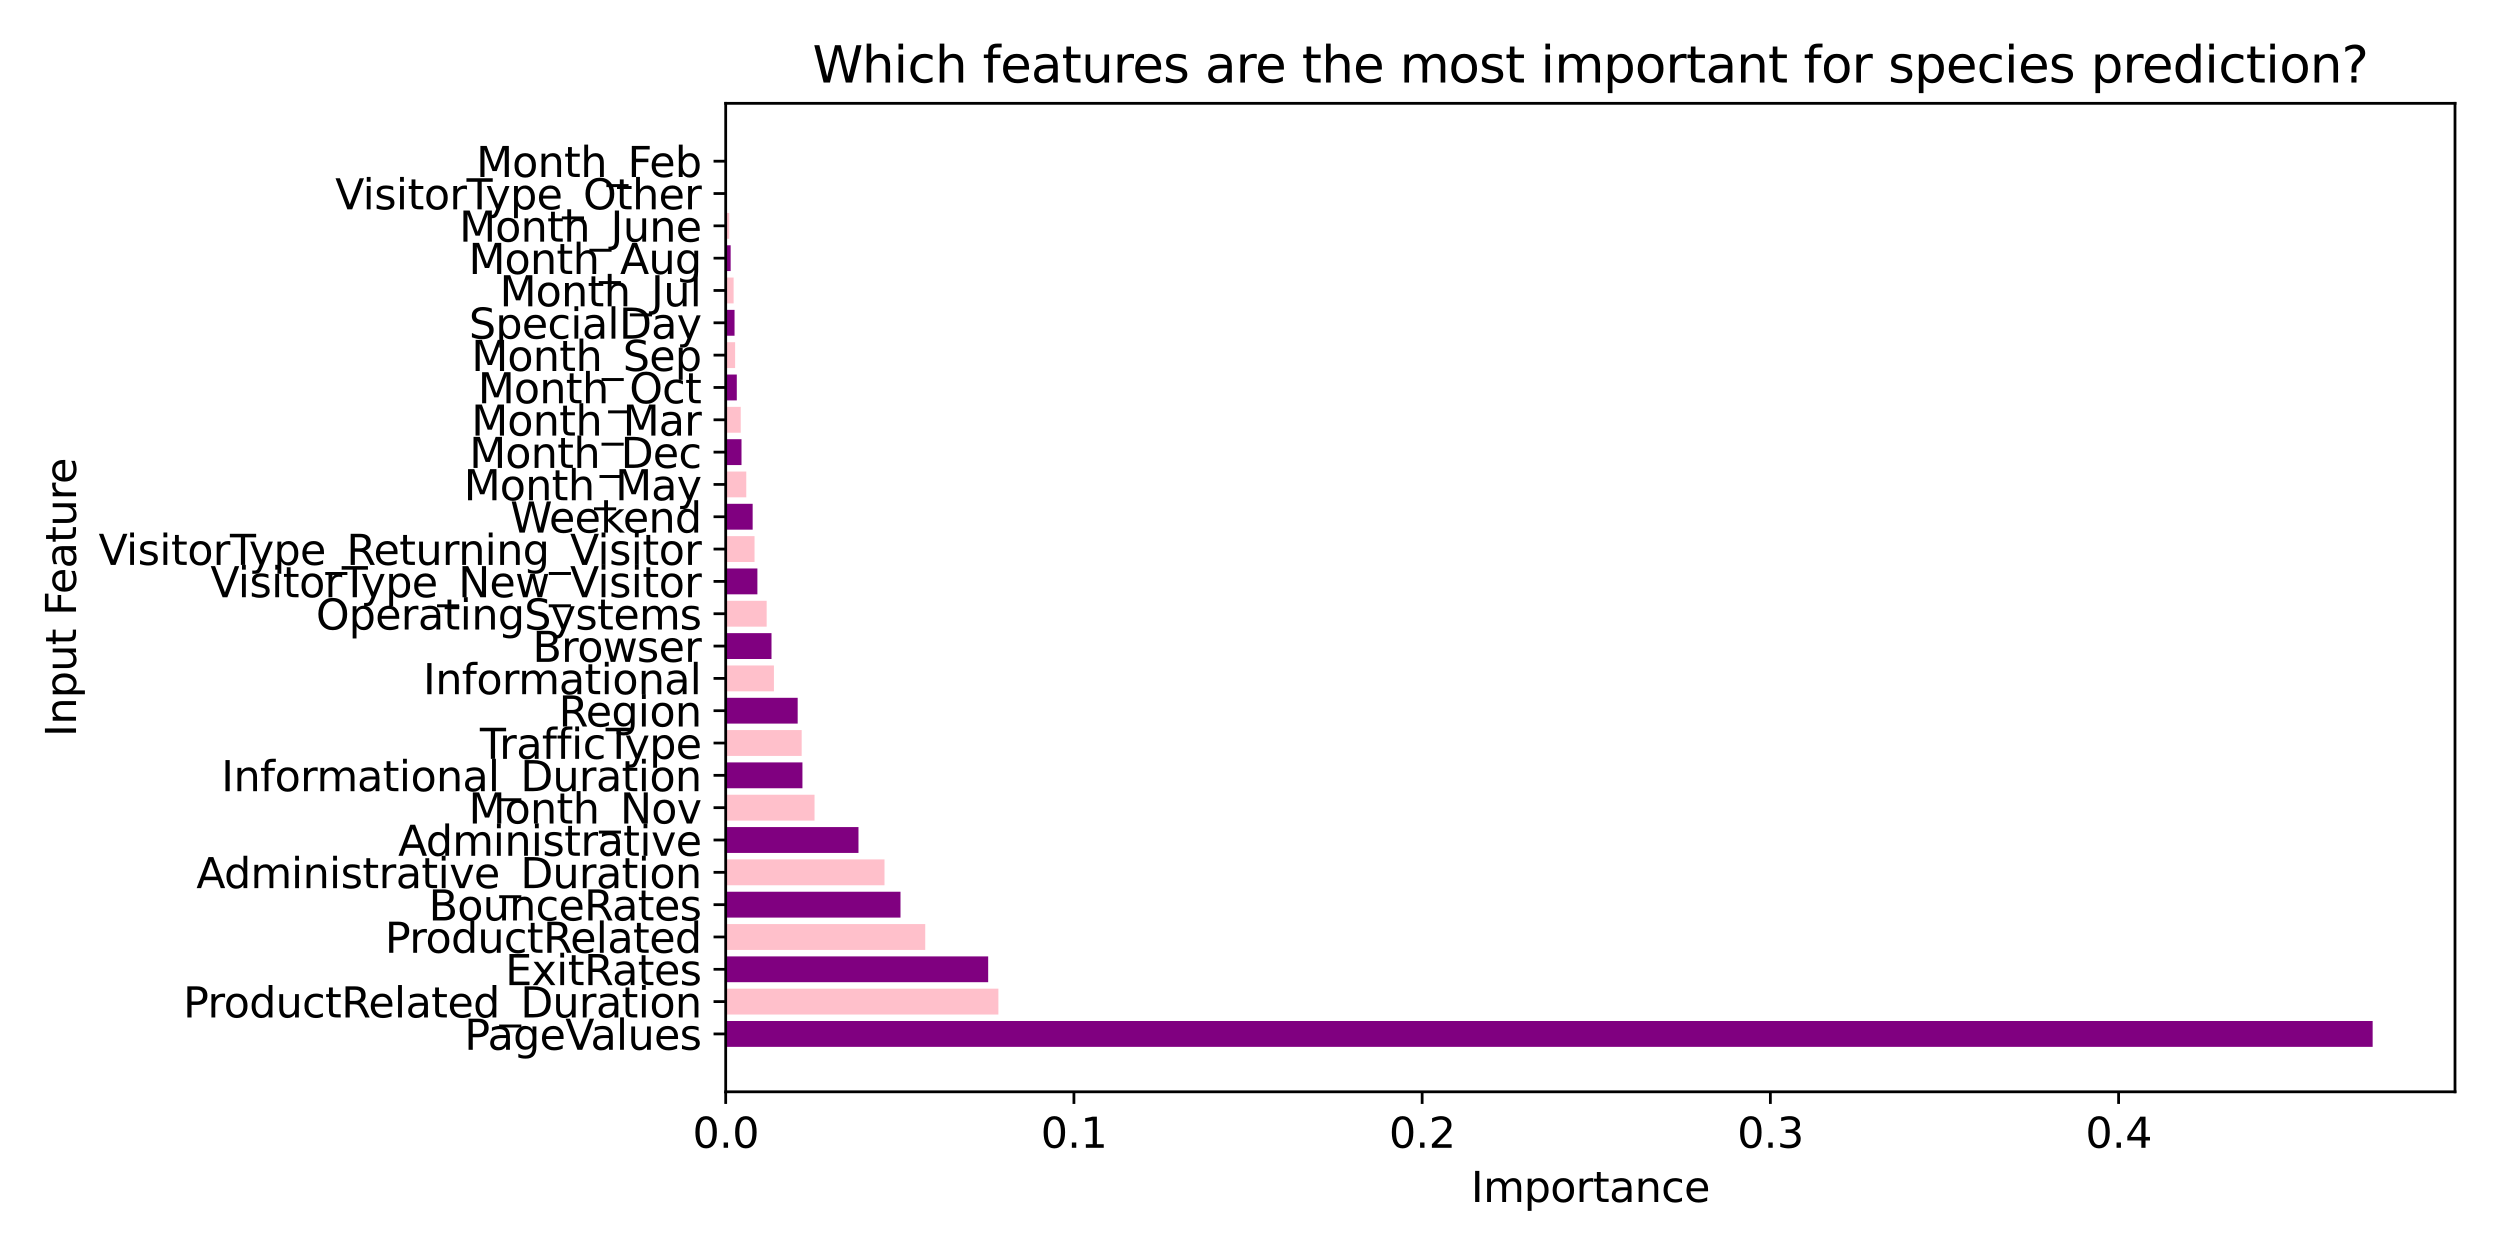 <?xml version="1.0" encoding="utf-8" standalone="no"?>
<!DOCTYPE svg PUBLIC "-//W3C//DTD SVG 1.1//EN"
  "http://www.w3.org/Graphics/SVG/1.1/DTD/svg11.dtd">
<svg xmlns:xlink="http://www.w3.org/1999/xlink" width="720pt" height="360pt" viewBox="0 0 720 360" xmlns="http://www.w3.org/2000/svg" version="1.1">
 <defs>
  <style type="text/css">*{stroke-linejoin: round; stroke-linecap: butt}</style>
 </defs>
 <g id="figure_1">
  <g id="patch_1">
   <path d="M 0 360 
L 720 360 
L 720 0 
L 0 0 
z
" style="fill: #ffffff"/>
  </g>
  <g id="axes_1">
   <g id="patch_2">
    <path d="M 209 314.44 
L 707.04 314.44 
L 707.04 29.76 
L 209 29.76 
z
" style="fill: #ffffff"/>
   </g>
   <g id="patch_3">
    <path d="M 209 301.5 
L 683.324 301.5 
L 683.324 294.053 
L 209 294.053 
z
" clip-path="url(#p91b249ef0f)" style="fill: #800080"/>
   </g>
   <g id="patch_4">
    <path d="M 209 292.191 
L 287.537 292.191 
L 287.537 284.743 
L 209 284.743 
z
" clip-path="url(#p91b249ef0f)" style="fill: #ffc0cb"/>
   </g>
   <g id="patch_5">
    <path d="M 209 282.881 
L 284.595 282.881 
L 284.595 275.434 
L 209 275.434 
z
" clip-path="url(#p91b249ef0f)" style="fill: #800080"/>
   </g>
   <g id="patch_6">
    <path d="M 209 273.572 
L 266.469 273.572 
L 266.469 266.124 
L 209 266.124 
z
" clip-path="url(#p91b249ef0f)" style="fill: #ffc0cb"/>
   </g>
   <g id="patch_7">
    <path d="M 209 264.263 
L 259.342 264.263 
L 259.342 256.815 
L 209 256.815 
z
" clip-path="url(#p91b249ef0f)" style="fill: #800080"/>
   </g>
   <g id="patch_8">
    <path d="M 209 254.953 
L 254.736 254.953 
L 254.736 247.506 
L 209 247.506 
z
" clip-path="url(#p91b249ef0f)" style="fill: #ffc0cb"/>
   </g>
   <g id="patch_9">
    <path d="M 209 245.644 
L 247.242 245.644 
L 247.242 238.196 
L 209 238.196 
z
" clip-path="url(#p91b249ef0f)" style="fill: #800080"/>
   </g>
   <g id="patch_10">
    <path d="M 209 236.335 
L 234.586 236.335 
L 234.586 228.887 
L 209 228.887 
z
" clip-path="url(#p91b249ef0f)" style="fill: #ffc0cb"/>
   </g>
   <g id="patch_11">
    <path d="M 209 227.025 
L 231.102 227.025 
L 231.102 219.578 
L 209 219.578 
z
" clip-path="url(#p91b249ef0f)" style="fill: #800080"/>
   </g>
   <g id="patch_12">
    <path d="M 209 217.716 
L 230.885 217.716 
L 230.885 210.268 
L 209 210.268 
z
" clip-path="url(#p91b249ef0f)" style="fill: #ffc0cb"/>
   </g>
   <g id="patch_13">
    <path d="M 209 208.406 
L 229.731 208.406 
L 229.731 200.959 
L 209 200.959 
z
" clip-path="url(#p91b249ef0f)" style="fill: #800080"/>
   </g>
   <g id="patch_14">
    <path d="M 209 199.097 
L 222.893 199.097 
L 222.893 191.65 
L 209 191.65 
z
" clip-path="url(#p91b249ef0f)" style="fill: #ffc0cb"/>
   </g>
   <g id="patch_15">
    <path d="M 209 189.788 
L 222.193 189.788 
L 222.193 182.34 
L 209 182.34 
z
" clip-path="url(#p91b249ef0f)" style="fill: #800080"/>
   </g>
   <g id="patch_16">
    <path d="M 209 180.478 
L 220.803 180.478 
L 220.803 173.031 
L 209 173.031 
z
" clip-path="url(#p91b249ef0f)" style="fill: #ffc0cb"/>
   </g>
   <g id="patch_17">
    <path d="M 209 171.169 
L 218.128 171.169 
L 218.128 163.722 
L 209 163.722 
z
" clip-path="url(#p91b249ef0f)" style="fill: #800080"/>
   </g>
   <g id="patch_18">
    <path d="M 209 161.86 
L 217.307 161.86 
L 217.307 154.412 
L 209 154.412 
z
" clip-path="url(#p91b249ef0f)" style="fill: #ffc0cb"/>
   </g>
   <g id="patch_19">
    <path d="M 209 152.55 
L 216.764 152.55 
L 216.764 145.103 
L 209 145.103 
z
" clip-path="url(#p91b249ef0f)" style="fill: #800080"/>
   </g>
   <g id="patch_20">
    <path d="M 209 143.241 
L 214.925 143.241 
L 214.925 135.794 
L 209 135.794 
z
" clip-path="url(#p91b249ef0f)" style="fill: #ffc0cb"/>
   </g>
   <g id="patch_21">
    <path d="M 209 133.932 
L 213.553 133.932 
L 213.553 126.484 
L 209 126.484 
z
" clip-path="url(#p91b249ef0f)" style="fill: #800080"/>
   </g>
   <g id="patch_22">
    <path d="M 209 124.622 
L 213.332 124.622 
L 213.332 117.175 
L 209 117.175 
z
" clip-path="url(#p91b249ef0f)" style="fill: #ffc0cb"/>
   </g>
   <g id="patch_23">
    <path d="M 209 115.313 
L 212.197 115.313 
L 212.197 107.865 
L 209 107.865 
z
" clip-path="url(#p91b249ef0f)" style="fill: #800080"/>
   </g>
   <g id="patch_24">
    <path d="M 209 106.004 
L 211.713 106.004 
L 211.713 98.556 
L 209 98.556 
z
" clip-path="url(#p91b249ef0f)" style="fill: #ffc0cb"/>
   </g>
   <g id="patch_25">
    <path d="M 209 96.694 
L 211.548 96.694 
L 211.548 89.247 
L 209 89.247 
z
" clip-path="url(#p91b249ef0f)" style="fill: #800080"/>
   </g>
   <g id="patch_26">
    <path d="M 209 87.385 
L 211.281 87.385 
L 211.281 79.937 
L 209 79.937 
z
" clip-path="url(#p91b249ef0f)" style="fill: #ffc0cb"/>
   </g>
   <g id="patch_27">
    <path d="M 209 78.076 
L 210.427 78.076 
L 210.427 70.628 
L 209 70.628 
z
" clip-path="url(#p91b249ef0f)" style="fill: #800080"/>
   </g>
   <g id="patch_28">
    <path d="M 209 68.766 
L 210.021 68.766 
L 210.021 61.319 
L 209 61.319 
z
" clip-path="url(#p91b249ef0f)" style="fill: #ffc0cb"/>
   </g>
   <g id="patch_29">
    <path d="M 209 59.457 
L 209.196 59.457 
L 209.196 52.009 
L 209 52.009 
z
" clip-path="url(#p91b249ef0f)" style="fill: #800080"/>
   </g>
   <g id="patch_30">
    <path d="M 209 50.147 
L 209.061 50.147 
L 209.061 42.7 
L 209 42.7 
z
" clip-path="url(#p91b249ef0f)" style="fill: #ffc0cb"/>
   </g>
   <g id="matplotlib.axis_1">
    <g id="xtick_1">
     <g id="line2d_1">
      <defs>
       <path id="md88617bdec" d="M 0 0 
L 0 3.5 
" style="stroke: #000000; stroke-width: 0.8"/>
      </defs>
      <g>
       <use xlink:href="#md88617bdec" x="209" y="314.44" style="stroke: #000000; stroke-width: 0.8"/>
      </g>
     </g>
     <g id="text_1">
      <!-- 0.0 -->
      <g transform="translate(199.458 330.558) scale(0.12 -0.12)">
       <defs>
        <path id="DejaVuSans-30" d="M 2034 4250 
Q 1547 4250 1301 3770 
Q 1056 3291 1056 2328 
Q 1056 1369 1301 889 
Q 1547 409 2034 409 
Q 2525 409 2770 889 
Q 3016 1369 3016 2328 
Q 3016 3291 2770 3770 
Q 2525 4250 2034 4250 
z
M 2034 4750 
Q 2819 4750 3233 4129 
Q 3647 3509 3647 2328 
Q 3647 1150 3233 529 
Q 2819 -91 2034 -91 
Q 1250 -91 836 529 
Q 422 1150 422 2328 
Q 422 3509 836 4129 
Q 1250 4750 2034 4750 
z
" transform="scale(0.016)"/>
        <path id="DejaVuSans-2e" d="M 684 794 
L 1344 794 
L 1344 0 
L 684 0 
L 684 794 
z
" transform="scale(0.016)"/>
       </defs>
       <use xlink:href="#DejaVuSans-30"/>
       <use xlink:href="#DejaVuSans-2e" x="63.623"/>
       <use xlink:href="#DejaVuSans-30" x="95.41"/>
      </g>
     </g>
    </g>
    <g id="xtick_2">
     <g id="line2d_2">
      <g>
       <use xlink:href="#md88617bdec" x="309.289" y="314.44" style="stroke: #000000; stroke-width: 0.8"/>
      </g>
     </g>
     <g id="text_2">
      <!-- 0.1 -->
      <g transform="translate(299.747 330.558) scale(0.12 -0.12)">
       <defs>
        <path id="DejaVuSans-31" d="M 794 531 
L 1825 531 
L 1825 4091 
L 703 3866 
L 703 4441 
L 1819 4666 
L 2450 4666 
L 2450 531 
L 3481 531 
L 3481 0 
L 794 0 
L 794 531 
z
" transform="scale(0.016)"/>
       </defs>
       <use xlink:href="#DejaVuSans-30"/>
       <use xlink:href="#DejaVuSans-2e" x="63.623"/>
       <use xlink:href="#DejaVuSans-31" x="95.41"/>
      </g>
     </g>
    </g>
    <g id="xtick_3">
     <g id="line2d_3">
      <g>
       <use xlink:href="#md88617bdec" x="409.578" y="314.44" style="stroke: #000000; stroke-width: 0.8"/>
      </g>
     </g>
     <g id="text_3">
      <!-- 0.2 -->
      <g transform="translate(400.036 330.558) scale(0.12 -0.12)">
       <defs>
        <path id="DejaVuSans-32" d="M 1228 531 
L 3431 531 
L 3431 0 
L 469 0 
L 469 531 
Q 828 903 1448 1529 
Q 2069 2156 2228 2338 
Q 2531 2678 2651 2914 
Q 2772 3150 2772 3378 
Q 2772 3750 2511 3984 
Q 2250 4219 1831 4219 
Q 1534 4219 1204 4116 
Q 875 4013 500 3803 
L 500 4441 
Q 881 4594 1212 4672 
Q 1544 4750 1819 4750 
Q 2544 4750 2975 4387 
Q 3406 4025 3406 3419 
Q 3406 3131 3298 2873 
Q 3191 2616 2906 2266 
Q 2828 2175 2409 1742 
Q 1991 1309 1228 531 
z
" transform="scale(0.016)"/>
       </defs>
       <use xlink:href="#DejaVuSans-30"/>
       <use xlink:href="#DejaVuSans-2e" x="63.623"/>
       <use xlink:href="#DejaVuSans-32" x="95.41"/>
      </g>
     </g>
    </g>
    <g id="xtick_4">
     <g id="line2d_4">
      <g>
       <use xlink:href="#md88617bdec" x="509.867" y="314.44" style="stroke: #000000; stroke-width: 0.8"/>
      </g>
     </g>
     <g id="text_4">
      <!-- 0.3 -->
      <g transform="translate(500.326 330.558) scale(0.12 -0.12)">
       <defs>
        <path id="DejaVuSans-33" d="M 2597 2516 
Q 3050 2419 3304 2112 
Q 3559 1806 3559 1356 
Q 3559 666 3084 287 
Q 2609 -91 1734 -91 
Q 1441 -91 1130 -33 
Q 819 25 488 141 
L 488 750 
Q 750 597 1062 519 
Q 1375 441 1716 441 
Q 2309 441 2620 675 
Q 2931 909 2931 1356 
Q 2931 1769 2642 2001 
Q 2353 2234 1838 2234 
L 1294 2234 
L 1294 2753 
L 1863 2753 
Q 2328 2753 2575 2939 
Q 2822 3125 2822 3475 
Q 2822 3834 2567 4026 
Q 2313 4219 1838 4219 
Q 1578 4219 1281 4162 
Q 984 4106 628 3988 
L 628 4550 
Q 988 4650 1302 4700 
Q 1616 4750 1894 4750 
Q 2613 4750 3031 4423 
Q 3450 4097 3450 3541 
Q 3450 3153 3228 2886 
Q 3006 2619 2597 2516 
z
" transform="scale(0.016)"/>
       </defs>
       <use xlink:href="#DejaVuSans-30"/>
       <use xlink:href="#DejaVuSans-2e" x="63.623"/>
       <use xlink:href="#DejaVuSans-33" x="95.41"/>
      </g>
     </g>
    </g>
    <g id="xtick_5">
     <g id="line2d_5">
      <g>
       <use xlink:href="#md88617bdec" x="610.157" y="314.44" style="stroke: #000000; stroke-width: 0.8"/>
      </g>
     </g>
     <g id="text_5">
      <!-- 0.4 -->
      <g transform="translate(600.615 330.558) scale(0.12 -0.12)">
       <defs>
        <path id="DejaVuSans-34" d="M 2419 4116 
L 825 1625 
L 2419 1625 
L 2419 4116 
z
M 2253 4666 
L 3047 4666 
L 3047 1625 
L 3713 1625 
L 3713 1100 
L 3047 1100 
L 3047 0 
L 2419 0 
L 2419 1100 
L 313 1100 
L 313 1709 
L 2253 4666 
z
" transform="scale(0.016)"/>
       </defs>
       <use xlink:href="#DejaVuSans-30"/>
       <use xlink:href="#DejaVuSans-2e" x="63.623"/>
       <use xlink:href="#DejaVuSans-34" x="95.41"/>
      </g>
     </g>
    </g>
    <g id="text_6">
     <!-- Importance -->
     <g transform="translate(423.636 346.172) scale(0.12 -0.12)">
      <defs>
       <path id="DejaVuSans-49" d="M 628 4666 
L 1259 4666 
L 1259 0 
L 628 0 
L 628 4666 
z
" transform="scale(0.016)"/>
       <path id="DejaVuSans-6d" d="M 3328 2828 
Q 3544 3216 3844 3400 
Q 4144 3584 4550 3584 
Q 5097 3584 5394 3201 
Q 5691 2819 5691 2113 
L 5691 0 
L 5113 0 
L 5113 2094 
Q 5113 2597 4934 2840 
Q 4756 3084 4391 3084 
Q 3944 3084 3684 2787 
Q 3425 2491 3425 1978 
L 3425 0 
L 2847 0 
L 2847 2094 
Q 2847 2600 2669 2842 
Q 2491 3084 2119 3084 
Q 1678 3084 1418 2786 
Q 1159 2488 1159 1978 
L 1159 0 
L 581 0 
L 581 3500 
L 1159 3500 
L 1159 2956 
Q 1356 3278 1631 3431 
Q 1906 3584 2284 3584 
Q 2666 3584 2933 3390 
Q 3200 3197 3328 2828 
z
" transform="scale(0.016)"/>
       <path id="DejaVuSans-70" d="M 1159 525 
L 1159 -1331 
L 581 -1331 
L 581 3500 
L 1159 3500 
L 1159 2969 
Q 1341 3281 1617 3432 
Q 1894 3584 2278 3584 
Q 2916 3584 3314 3078 
Q 3713 2572 3713 1747 
Q 3713 922 3314 415 
Q 2916 -91 2278 -91 
Q 1894 -91 1617 61 
Q 1341 213 1159 525 
z
M 3116 1747 
Q 3116 2381 2855 2742 
Q 2594 3103 2138 3103 
Q 1681 3103 1420 2742 
Q 1159 2381 1159 1747 
Q 1159 1113 1420 752 
Q 1681 391 2138 391 
Q 2594 391 2855 752 
Q 3116 1113 3116 1747 
z
" transform="scale(0.016)"/>
       <path id="DejaVuSans-6f" d="M 1959 3097 
Q 1497 3097 1228 2736 
Q 959 2375 959 1747 
Q 959 1119 1226 758 
Q 1494 397 1959 397 
Q 2419 397 2687 759 
Q 2956 1122 2956 1747 
Q 2956 2369 2687 2733 
Q 2419 3097 1959 3097 
z
M 1959 3584 
Q 2709 3584 3137 3096 
Q 3566 2609 3566 1747 
Q 3566 888 3137 398 
Q 2709 -91 1959 -91 
Q 1206 -91 779 398 
Q 353 888 353 1747 
Q 353 2609 779 3096 
Q 1206 3584 1959 3584 
z
" transform="scale(0.016)"/>
       <path id="DejaVuSans-72" d="M 2631 2963 
Q 2534 3019 2420 3045 
Q 2306 3072 2169 3072 
Q 1681 3072 1420 2755 
Q 1159 2438 1159 1844 
L 1159 0 
L 581 0 
L 581 3500 
L 1159 3500 
L 1159 2956 
Q 1341 3275 1631 3429 
Q 1922 3584 2338 3584 
Q 2397 3584 2469 3576 
Q 2541 3569 2628 3553 
L 2631 2963 
z
" transform="scale(0.016)"/>
       <path id="DejaVuSans-74" d="M 1172 4494 
L 1172 3500 
L 2356 3500 
L 2356 3053 
L 1172 3053 
L 1172 1153 
Q 1172 725 1289 603 
Q 1406 481 1766 481 
L 2356 481 
L 2356 0 
L 1766 0 
Q 1100 0 847 248 
Q 594 497 594 1153 
L 594 3053 
L 172 3053 
L 172 3500 
L 594 3500 
L 594 4494 
L 1172 4494 
z
" transform="scale(0.016)"/>
       <path id="DejaVuSans-61" d="M 2194 1759 
Q 1497 1759 1228 1600 
Q 959 1441 959 1056 
Q 959 750 1161 570 
Q 1363 391 1709 391 
Q 2188 391 2477 730 
Q 2766 1069 2766 1631 
L 2766 1759 
L 2194 1759 
z
M 3341 1997 
L 3341 0 
L 2766 0 
L 2766 531 
Q 2569 213 2275 61 
Q 1981 -91 1556 -91 
Q 1019 -91 701 211 
Q 384 513 384 1019 
Q 384 1609 779 1909 
Q 1175 2209 1959 2209 
L 2766 2209 
L 2766 2266 
Q 2766 2663 2505 2880 
Q 2244 3097 1772 3097 
Q 1472 3097 1187 3025 
Q 903 2953 641 2809 
L 641 3341 
Q 956 3463 1253 3523 
Q 1550 3584 1831 3584 
Q 2591 3584 2966 3190 
Q 3341 2797 3341 1997 
z
" transform="scale(0.016)"/>
       <path id="DejaVuSans-6e" d="M 3513 2113 
L 3513 0 
L 2938 0 
L 2938 2094 
Q 2938 2591 2744 2837 
Q 2550 3084 2163 3084 
Q 1697 3084 1428 2787 
Q 1159 2491 1159 1978 
L 1159 0 
L 581 0 
L 581 3500 
L 1159 3500 
L 1159 2956 
Q 1366 3272 1645 3428 
Q 1925 3584 2291 3584 
Q 2894 3584 3203 3211 
Q 3513 2838 3513 2113 
z
" transform="scale(0.016)"/>
       <path id="DejaVuSans-63" d="M 3122 3366 
L 3122 2828 
Q 2878 2963 2633 3030 
Q 2388 3097 2138 3097 
Q 1578 3097 1268 2742 
Q 959 2388 959 1747 
Q 959 1106 1268 751 
Q 1578 397 2138 397 
Q 2388 397 2633 464 
Q 2878 531 3122 666 
L 3122 134 
Q 2881 22 2623 -34 
Q 2366 -91 2075 -91 
Q 1284 -91 818 406 
Q 353 903 353 1747 
Q 353 2603 823 3093 
Q 1294 3584 2113 3584 
Q 2378 3584 2631 3529 
Q 2884 3475 3122 3366 
z
" transform="scale(0.016)"/>
       <path id="DejaVuSans-65" d="M 3597 1894 
L 3597 1613 
L 953 1613 
Q 991 1019 1311 708 
Q 1631 397 2203 397 
Q 2534 397 2845 478 
Q 3156 559 3463 722 
L 3463 178 
Q 3153 47 2828 -22 
Q 2503 -91 2169 -91 
Q 1331 -91 842 396 
Q 353 884 353 1716 
Q 353 2575 817 3079 
Q 1281 3584 2069 3584 
Q 2775 3584 3186 3129 
Q 3597 2675 3597 1894 
z
M 3022 2063 
Q 3016 2534 2758 2815 
Q 2500 3097 2075 3097 
Q 1594 3097 1305 2825 
Q 1016 2553 972 2059 
L 3022 2063 
z
" transform="scale(0.016)"/>
      </defs>
      <use xlink:href="#DejaVuSans-49"/>
      <use xlink:href="#DejaVuSans-6d" x="29.492"/>
      <use xlink:href="#DejaVuSans-70" x="126.904"/>
      <use xlink:href="#DejaVuSans-6f" x="190.381"/>
      <use xlink:href="#DejaVuSans-72" x="251.562"/>
      <use xlink:href="#DejaVuSans-74" x="292.676"/>
      <use xlink:href="#DejaVuSans-61" x="331.885"/>
      <use xlink:href="#DejaVuSans-6e" x="393.164"/>
      <use xlink:href="#DejaVuSans-63" x="456.543"/>
      <use xlink:href="#DejaVuSans-65" x="511.523"/>
     </g>
    </g>
   </g>
   <g id="matplotlib.axis_2">
    <g id="ytick_1">
     <g id="line2d_6">
      <defs>
       <path id="mf709dcc044" d="M 0 0 
L -3.5 0 
" style="stroke: #000000; stroke-width: 0.8"/>
      </defs>
      <g>
       <use xlink:href="#mf709dcc044" x="209" y="297.776" style="stroke: #000000; stroke-width: 0.8"/>
      </g>
     </g>
     <g id="text_7">
      <!-- PageValues -->
      <g transform="translate(133.743 302.335) scale(0.12 -0.12)">
       <defs>
        <path id="DejaVuSans-50" d="M 1259 4147 
L 1259 2394 
L 2053 2394 
Q 2494 2394 2734 2622 
Q 2975 2850 2975 3272 
Q 2975 3691 2734 3919 
Q 2494 4147 2053 4147 
L 1259 4147 
z
M 628 4666 
L 2053 4666 
Q 2838 4666 3239 4311 
Q 3641 3956 3641 3272 
Q 3641 2581 3239 2228 
Q 2838 1875 2053 1875 
L 1259 1875 
L 1259 0 
L 628 0 
L 628 4666 
z
" transform="scale(0.016)"/>
        <path id="DejaVuSans-67" d="M 2906 1791 
Q 2906 2416 2648 2759 
Q 2391 3103 1925 3103 
Q 1463 3103 1205 2759 
Q 947 2416 947 1791 
Q 947 1169 1205 825 
Q 1463 481 1925 481 
Q 2391 481 2648 825 
Q 2906 1169 2906 1791 
z
M 3481 434 
Q 3481 -459 3084 -895 
Q 2688 -1331 1869 -1331 
Q 1566 -1331 1297 -1286 
Q 1028 -1241 775 -1147 
L 775 -588 
Q 1028 -725 1275 -790 
Q 1522 -856 1778 -856 
Q 2344 -856 2625 -561 
Q 2906 -266 2906 331 
L 2906 616 
Q 2728 306 2450 153 
Q 2172 0 1784 0 
Q 1141 0 747 490 
Q 353 981 353 1791 
Q 353 2603 747 3093 
Q 1141 3584 1784 3584 
Q 2172 3584 2450 3431 
Q 2728 3278 2906 2969 
L 2906 3500 
L 3481 3500 
L 3481 434 
z
" transform="scale(0.016)"/>
        <path id="DejaVuSans-56" d="M 1831 0 
L 50 4666 
L 709 4666 
L 2188 738 
L 3669 4666 
L 4325 4666 
L 2547 0 
L 1831 0 
z
" transform="scale(0.016)"/>
        <path id="DejaVuSans-6c" d="M 603 4863 
L 1178 4863 
L 1178 0 
L 603 0 
L 603 4863 
z
" transform="scale(0.016)"/>
        <path id="DejaVuSans-75" d="M 544 1381 
L 544 3500 
L 1119 3500 
L 1119 1403 
Q 1119 906 1312 657 
Q 1506 409 1894 409 
Q 2359 409 2629 706 
Q 2900 1003 2900 1516 
L 2900 3500 
L 3475 3500 
L 3475 0 
L 2900 0 
L 2900 538 
Q 2691 219 2414 64 
Q 2138 -91 1772 -91 
Q 1169 -91 856 284 
Q 544 659 544 1381 
z
M 1991 3584 
L 1991 3584 
z
" transform="scale(0.016)"/>
        <path id="DejaVuSans-73" d="M 2834 3397 
L 2834 2853 
Q 2591 2978 2328 3040 
Q 2066 3103 1784 3103 
Q 1356 3103 1142 2972 
Q 928 2841 928 2578 
Q 928 2378 1081 2264 
Q 1234 2150 1697 2047 
L 1894 2003 
Q 2506 1872 2764 1633 
Q 3022 1394 3022 966 
Q 3022 478 2636 193 
Q 2250 -91 1575 -91 
Q 1294 -91 989 -36 
Q 684 19 347 128 
L 347 722 
Q 666 556 975 473 
Q 1284 391 1588 391 
Q 1994 391 2212 530 
Q 2431 669 2431 922 
Q 2431 1156 2273 1281 
Q 2116 1406 1581 1522 
L 1381 1569 
Q 847 1681 609 1914 
Q 372 2147 372 2553 
Q 372 3047 722 3315 
Q 1072 3584 1716 3584 
Q 2034 3584 2315 3537 
Q 2597 3491 2834 3397 
z
" transform="scale(0.016)"/>
       </defs>
       <use xlink:href="#DejaVuSans-50"/>
       <use xlink:href="#DejaVuSans-61" x="55.803"/>
       <use xlink:href="#DejaVuSans-67" x="117.082"/>
       <use xlink:href="#DejaVuSans-65" x="180.559"/>
       <use xlink:href="#DejaVuSans-56" x="242.082"/>
       <use xlink:href="#DejaVuSans-61" x="302.74"/>
       <use xlink:href="#DejaVuSans-6c" x="364.02"/>
       <use xlink:href="#DejaVuSans-75" x="391.803"/>
       <use xlink:href="#DejaVuSans-65" x="455.182"/>
       <use xlink:href="#DejaVuSans-73" x="516.705"/>
      </g>
     </g>
    </g>
    <g id="ytick_2">
     <g id="line2d_7">
      <g>
       <use xlink:href="#mf709dcc044" x="209" y="288.467" style="stroke: #000000; stroke-width: 0.8"/>
      </g>
     </g>
     <g id="text_8">
      <!-- ProductRelated_Duration -->
      <g transform="translate(52.75 293.026) scale(0.12 -0.12)">
       <defs>
        <path id="DejaVuSans-64" d="M 2906 2969 
L 2906 4863 
L 3481 4863 
L 3481 0 
L 2906 0 
L 2906 525 
Q 2725 213 2448 61 
Q 2172 -91 1784 -91 
Q 1150 -91 751 415 
Q 353 922 353 1747 
Q 353 2572 751 3078 
Q 1150 3584 1784 3584 
Q 2172 3584 2448 3432 
Q 2725 3281 2906 2969 
z
M 947 1747 
Q 947 1113 1208 752 
Q 1469 391 1925 391 
Q 2381 391 2643 752 
Q 2906 1113 2906 1747 
Q 2906 2381 2643 2742 
Q 2381 3103 1925 3103 
Q 1469 3103 1208 2742 
Q 947 2381 947 1747 
z
" transform="scale(0.016)"/>
        <path id="DejaVuSans-52" d="M 2841 2188 
Q 3044 2119 3236 1894 
Q 3428 1669 3622 1275 
L 4263 0 
L 3584 0 
L 2988 1197 
Q 2756 1666 2539 1819 
Q 2322 1972 1947 1972 
L 1259 1972 
L 1259 0 
L 628 0 
L 628 4666 
L 2053 4666 
Q 2853 4666 3247 4331 
Q 3641 3997 3641 3322 
Q 3641 2881 3436 2590 
Q 3231 2300 2841 2188 
z
M 1259 4147 
L 1259 2491 
L 2053 2491 
Q 2509 2491 2742 2702 
Q 2975 2913 2975 3322 
Q 2975 3731 2742 3939 
Q 2509 4147 2053 4147 
L 1259 4147 
z
" transform="scale(0.016)"/>
        <path id="DejaVuSans-5f" d="M 3263 -1063 
L 3263 -1509 
L -63 -1509 
L -63 -1063 
L 3263 -1063 
z
" transform="scale(0.016)"/>
        <path id="DejaVuSans-44" d="M 1259 4147 
L 1259 519 
L 2022 519 
Q 2988 519 3436 956 
Q 3884 1394 3884 2338 
Q 3884 3275 3436 3711 
Q 2988 4147 2022 4147 
L 1259 4147 
z
M 628 4666 
L 1925 4666 
Q 3281 4666 3915 4102 
Q 4550 3538 4550 2338 
Q 4550 1131 3912 565 
Q 3275 0 1925 0 
L 628 0 
L 628 4666 
z
" transform="scale(0.016)"/>
        <path id="DejaVuSans-69" d="M 603 3500 
L 1178 3500 
L 1178 0 
L 603 0 
L 603 3500 
z
M 603 4863 
L 1178 4863 
L 1178 4134 
L 603 4134 
L 603 4863 
z
" transform="scale(0.016)"/>
       </defs>
       <use xlink:href="#DejaVuSans-50"/>
       <use xlink:href="#DejaVuSans-72" x="58.553"/>
       <use xlink:href="#DejaVuSans-6f" x="97.416"/>
       <use xlink:href="#DejaVuSans-64" x="158.598"/>
       <use xlink:href="#DejaVuSans-75" x="222.074"/>
       <use xlink:href="#DejaVuSans-63" x="285.453"/>
       <use xlink:href="#DejaVuSans-74" x="340.434"/>
       <use xlink:href="#DejaVuSans-52" x="379.643"/>
       <use xlink:href="#DejaVuSans-65" x="444.625"/>
       <use xlink:href="#DejaVuSans-6c" x="506.148"/>
       <use xlink:href="#DejaVuSans-61" x="533.932"/>
       <use xlink:href="#DejaVuSans-74" x="595.211"/>
       <use xlink:href="#DejaVuSans-65" x="634.42"/>
       <use xlink:href="#DejaVuSans-64" x="695.943"/>
       <use xlink:href="#DejaVuSans-5f" x="759.42"/>
       <use xlink:href="#DejaVuSans-44" x="809.42"/>
       <use xlink:href="#DejaVuSans-75" x="886.422"/>
       <use xlink:href="#DejaVuSans-72" x="949.801"/>
       <use xlink:href="#DejaVuSans-61" x="990.914"/>
       <use xlink:href="#DejaVuSans-74" x="1052.193"/>
       <use xlink:href="#DejaVuSans-69" x="1091.402"/>
       <use xlink:href="#DejaVuSans-6f" x="1119.186"/>
       <use xlink:href="#DejaVuSans-6e" x="1180.367"/>
      </g>
     </g>
    </g>
    <g id="ytick_3">
     <g id="line2d_8">
      <g>
       <use xlink:href="#mf709dcc044" x="209" y="279.158" style="stroke: #000000; stroke-width: 0.8"/>
      </g>
     </g>
     <g id="text_9">
      <!-- ExitRates -->
      <g transform="translate(145.516 283.717) scale(0.12 -0.12)">
       <defs>
        <path id="DejaVuSans-45" d="M 628 4666 
L 3578 4666 
L 3578 4134 
L 1259 4134 
L 1259 2753 
L 3481 2753 
L 3481 2222 
L 1259 2222 
L 1259 531 
L 3634 531 
L 3634 0 
L 628 0 
L 628 4666 
z
" transform="scale(0.016)"/>
        <path id="DejaVuSans-78" d="M 3513 3500 
L 2247 1797 
L 3578 0 
L 2900 0 
L 1881 1375 
L 863 0 
L 184 0 
L 1544 1831 
L 300 3500 
L 978 3500 
L 1906 2253 
L 2834 3500 
L 3513 3500 
z
" transform="scale(0.016)"/>
       </defs>
       <use xlink:href="#DejaVuSans-45"/>
       <use xlink:href="#DejaVuSans-78" x="63.184"/>
       <use xlink:href="#DejaVuSans-69" x="122.363"/>
       <use xlink:href="#DejaVuSans-74" x="150.146"/>
       <use xlink:href="#DejaVuSans-52" x="189.355"/>
       <use xlink:href="#DejaVuSans-61" x="256.588"/>
       <use xlink:href="#DejaVuSans-74" x="317.867"/>
       <use xlink:href="#DejaVuSans-65" x="357.076"/>
       <use xlink:href="#DejaVuSans-73" x="418.6"/>
      </g>
     </g>
    </g>
    <g id="ytick_4">
     <g id="line2d_9">
      <g>
       <use xlink:href="#mf709dcc044" x="209" y="269.848" style="stroke: #000000; stroke-width: 0.8"/>
      </g>
     </g>
     <g id="text_10">
      <!-- ProductRelated -->
      <g transform="translate(110.868 274.407) scale(0.12 -0.12)">
       <use xlink:href="#DejaVuSans-50"/>
       <use xlink:href="#DejaVuSans-72" x="58.553"/>
       <use xlink:href="#DejaVuSans-6f" x="97.416"/>
       <use xlink:href="#DejaVuSans-64" x="158.598"/>
       <use xlink:href="#DejaVuSans-75" x="222.074"/>
       <use xlink:href="#DejaVuSans-63" x="285.453"/>
       <use xlink:href="#DejaVuSans-74" x="340.434"/>
       <use xlink:href="#DejaVuSans-52" x="379.643"/>
       <use xlink:href="#DejaVuSans-65" x="444.625"/>
       <use xlink:href="#DejaVuSans-6c" x="506.148"/>
       <use xlink:href="#DejaVuSans-61" x="533.932"/>
       <use xlink:href="#DejaVuSans-74" x="595.211"/>
       <use xlink:href="#DejaVuSans-65" x="634.42"/>
       <use xlink:href="#DejaVuSans-64" x="695.943"/>
      </g>
     </g>
    </g>
    <g id="ytick_5">
     <g id="line2d_10">
      <g>
       <use xlink:href="#mf709dcc044" x="209" y="260.539" style="stroke: #000000; stroke-width: 0.8"/>
      </g>
     </g>
     <g id="text_11">
      <!-- BounceRates -->
      <g transform="translate(123.471 265.098) scale(0.12 -0.12)">
       <defs>
        <path id="DejaVuSans-42" d="M 1259 2228 
L 1259 519 
L 2272 519 
Q 2781 519 3026 730 
Q 3272 941 3272 1375 
Q 3272 1813 3026 2020 
Q 2781 2228 2272 2228 
L 1259 2228 
z
M 1259 4147 
L 1259 2741 
L 2194 2741 
Q 2656 2741 2882 2914 
Q 3109 3088 3109 3444 
Q 3109 3797 2882 3972 
Q 2656 4147 2194 4147 
L 1259 4147 
z
M 628 4666 
L 2241 4666 
Q 2963 4666 3353 4366 
Q 3744 4066 3744 3513 
Q 3744 3084 3544 2831 
Q 3344 2578 2956 2516 
Q 3422 2416 3680 2098 
Q 3938 1781 3938 1306 
Q 3938 681 3513 340 
Q 3088 0 2303 0 
L 628 0 
L 628 4666 
z
" transform="scale(0.016)"/>
       </defs>
       <use xlink:href="#DejaVuSans-42"/>
       <use xlink:href="#DejaVuSans-6f" x="68.604"/>
       <use xlink:href="#DejaVuSans-75" x="129.785"/>
       <use xlink:href="#DejaVuSans-6e" x="193.164"/>
       <use xlink:href="#DejaVuSans-63" x="256.543"/>
       <use xlink:href="#DejaVuSans-65" x="311.523"/>
       <use xlink:href="#DejaVuSans-52" x="373.047"/>
       <use xlink:href="#DejaVuSans-61" x="440.279"/>
       <use xlink:href="#DejaVuSans-74" x="501.559"/>
       <use xlink:href="#DejaVuSans-65" x="540.768"/>
       <use xlink:href="#DejaVuSans-73" x="602.291"/>
      </g>
     </g>
    </g>
    <g id="ytick_6">
     <g id="line2d_11">
      <g>
       <use xlink:href="#mf709dcc044" x="209" y="251.229" style="stroke: #000000; stroke-width: 0.8"/>
      </g>
     </g>
     <g id="text_12">
      <!-- Administrative_Duration -->
      <g transform="translate(56.538 255.789) scale(0.12 -0.12)">
       <defs>
        <path id="DejaVuSans-41" d="M 2188 4044 
L 1331 1722 
L 3047 1722 
L 2188 4044 
z
M 1831 4666 
L 2547 4666 
L 4325 0 
L 3669 0 
L 3244 1197 
L 1141 1197 
L 716 0 
L 50 0 
L 1831 4666 
z
" transform="scale(0.016)"/>
        <path id="DejaVuSans-76" d="M 191 3500 
L 800 3500 
L 1894 563 
L 2988 3500 
L 3597 3500 
L 2284 0 
L 1503 0 
L 191 3500 
z
" transform="scale(0.016)"/>
       </defs>
       <use xlink:href="#DejaVuSans-41"/>
       <use xlink:href="#DejaVuSans-64" x="66.658"/>
       <use xlink:href="#DejaVuSans-6d" x="130.135"/>
       <use xlink:href="#DejaVuSans-69" x="227.547"/>
       <use xlink:href="#DejaVuSans-6e" x="255.33"/>
       <use xlink:href="#DejaVuSans-69" x="318.709"/>
       <use xlink:href="#DejaVuSans-73" x="346.492"/>
       <use xlink:href="#DejaVuSans-74" x="398.592"/>
       <use xlink:href="#DejaVuSans-72" x="437.801"/>
       <use xlink:href="#DejaVuSans-61" x="478.914"/>
       <use xlink:href="#DejaVuSans-74" x="540.193"/>
       <use xlink:href="#DejaVuSans-69" x="579.402"/>
       <use xlink:href="#DejaVuSans-76" x="607.186"/>
       <use xlink:href="#DejaVuSans-65" x="666.365"/>
       <use xlink:href="#DejaVuSans-5f" x="727.889"/>
       <use xlink:href="#DejaVuSans-44" x="777.889"/>
       <use xlink:href="#DejaVuSans-75" x="854.891"/>
       <use xlink:href="#DejaVuSans-72" x="918.27"/>
       <use xlink:href="#DejaVuSans-61" x="959.383"/>
       <use xlink:href="#DejaVuSans-74" x="1020.662"/>
       <use xlink:href="#DejaVuSans-69" x="1059.871"/>
       <use xlink:href="#DejaVuSans-6f" x="1087.654"/>
       <use xlink:href="#DejaVuSans-6e" x="1148.836"/>
      </g>
     </g>
    </g>
    <g id="ytick_7">
     <g id="line2d_12">
      <g>
       <use xlink:href="#mf709dcc044" x="209" y="241.92" style="stroke: #000000; stroke-width: 0.8"/>
      </g>
     </g>
     <g id="text_13">
      <!-- Administrative -->
      <g transform="translate(114.655 246.479) scale(0.12 -0.12)">
       <use xlink:href="#DejaVuSans-41"/>
       <use xlink:href="#DejaVuSans-64" x="66.658"/>
       <use xlink:href="#DejaVuSans-6d" x="130.135"/>
       <use xlink:href="#DejaVuSans-69" x="227.547"/>
       <use xlink:href="#DejaVuSans-6e" x="255.33"/>
       <use xlink:href="#DejaVuSans-69" x="318.709"/>
       <use xlink:href="#DejaVuSans-73" x="346.492"/>
       <use xlink:href="#DejaVuSans-74" x="398.592"/>
       <use xlink:href="#DejaVuSans-72" x="437.801"/>
       <use xlink:href="#DejaVuSans-61" x="478.914"/>
       <use xlink:href="#DejaVuSans-74" x="540.193"/>
       <use xlink:href="#DejaVuSans-69" x="579.402"/>
       <use xlink:href="#DejaVuSans-76" x="607.186"/>
       <use xlink:href="#DejaVuSans-65" x="666.365"/>
      </g>
     </g>
    </g>
    <g id="ytick_8">
     <g id="line2d_13">
      <g>
       <use xlink:href="#mf709dcc044" x="209" y="232.611" style="stroke: #000000; stroke-width: 0.8"/>
      </g>
     </g>
     <g id="text_14">
      <!-- Month_Nov -->
      <g transform="translate(134.967 237.17) scale(0.12 -0.12)">
       <defs>
        <path id="DejaVuSans-4d" d="M 628 4666 
L 1569 4666 
L 2759 1491 
L 3956 4666 
L 4897 4666 
L 4897 0 
L 4281 0 
L 4281 4097 
L 3078 897 
L 2444 897 
L 1241 4097 
L 1241 0 
L 628 0 
L 628 4666 
z
" transform="scale(0.016)"/>
        <path id="DejaVuSans-68" d="M 3513 2113 
L 3513 0 
L 2938 0 
L 2938 2094 
Q 2938 2591 2744 2837 
Q 2550 3084 2163 3084 
Q 1697 3084 1428 2787 
Q 1159 2491 1159 1978 
L 1159 0 
L 581 0 
L 581 4863 
L 1159 4863 
L 1159 2956 
Q 1366 3272 1645 3428 
Q 1925 3584 2291 3584 
Q 2894 3584 3203 3211 
Q 3513 2838 3513 2113 
z
" transform="scale(0.016)"/>
        <path id="DejaVuSans-4e" d="M 628 4666 
L 1478 4666 
L 3547 763 
L 3547 4666 
L 4159 4666 
L 4159 0 
L 3309 0 
L 1241 3903 
L 1241 0 
L 628 0 
L 628 4666 
z
" transform="scale(0.016)"/>
       </defs>
       <use xlink:href="#DejaVuSans-4d"/>
       <use xlink:href="#DejaVuSans-6f" x="86.279"/>
       <use xlink:href="#DejaVuSans-6e" x="147.461"/>
       <use xlink:href="#DejaVuSans-74" x="210.84"/>
       <use xlink:href="#DejaVuSans-68" x="250.049"/>
       <use xlink:href="#DejaVuSans-5f" x="313.428"/>
       <use xlink:href="#DejaVuSans-4e" x="363.428"/>
       <use xlink:href="#DejaVuSans-6f" x="438.232"/>
       <use xlink:href="#DejaVuSans-76" x="499.414"/>
      </g>
     </g>
    </g>
    <g id="ytick_9">
     <g id="line2d_14">
      <g>
       <use xlink:href="#mf709dcc044" x="209" y="223.301" style="stroke: #000000; stroke-width: 0.8"/>
      </g>
     </g>
     <g id="text_15">
      <!-- Informational_Duration -->
      <g transform="translate(63.732 227.861) scale(0.12 -0.12)">
       <defs>
        <path id="DejaVuSans-66" d="M 2375 4863 
L 2375 4384 
L 1825 4384 
Q 1516 4384 1395 4259 
Q 1275 4134 1275 3809 
L 1275 3500 
L 2222 3500 
L 2222 3053 
L 1275 3053 
L 1275 0 
L 697 0 
L 697 3053 
L 147 3053 
L 147 3500 
L 697 3500 
L 697 3744 
Q 697 4328 969 4595 
Q 1241 4863 1831 4863 
L 2375 4863 
z
" transform="scale(0.016)"/>
       </defs>
       <use xlink:href="#DejaVuSans-49"/>
       <use xlink:href="#DejaVuSans-6e" x="29.492"/>
       <use xlink:href="#DejaVuSans-66" x="92.871"/>
       <use xlink:href="#DejaVuSans-6f" x="128.076"/>
       <use xlink:href="#DejaVuSans-72" x="189.258"/>
       <use xlink:href="#DejaVuSans-6d" x="228.621"/>
       <use xlink:href="#DejaVuSans-61" x="326.033"/>
       <use xlink:href="#DejaVuSans-74" x="387.312"/>
       <use xlink:href="#DejaVuSans-69" x="426.521"/>
       <use xlink:href="#DejaVuSans-6f" x="454.305"/>
       <use xlink:href="#DejaVuSans-6e" x="515.486"/>
       <use xlink:href="#DejaVuSans-61" x="578.865"/>
       <use xlink:href="#DejaVuSans-6c" x="640.145"/>
       <use xlink:href="#DejaVuSans-5f" x="667.928"/>
       <use xlink:href="#DejaVuSans-44" x="717.928"/>
       <use xlink:href="#DejaVuSans-75" x="794.93"/>
       <use xlink:href="#DejaVuSans-72" x="858.309"/>
       <use xlink:href="#DejaVuSans-61" x="899.422"/>
       <use xlink:href="#DejaVuSans-74" x="960.701"/>
       <use xlink:href="#DejaVuSans-69" x="999.91"/>
       <use xlink:href="#DejaVuSans-6f" x="1027.693"/>
       <use xlink:href="#DejaVuSans-6e" x="1088.875"/>
      </g>
     </g>
    </g>
    <g id="ytick_10">
     <g id="line2d_15">
      <g>
       <use xlink:href="#mf709dcc044" x="209" y="213.992" style="stroke: #000000; stroke-width: 0.8"/>
      </g>
     </g>
     <g id="text_16">
      <!-- TrafficType -->
      <g transform="translate(138.214 218.551) scale(0.12 -0.12)">
       <defs>
        <path id="DejaVuSans-54" d="M -19 4666 
L 3928 4666 
L 3928 4134 
L 2272 4134 
L 2272 0 
L 1638 0 
L 1638 4134 
L -19 4134 
L -19 4666 
z
" transform="scale(0.016)"/>
        <path id="DejaVuSans-79" d="M 2059 -325 
Q 1816 -950 1584 -1140 
Q 1353 -1331 966 -1331 
L 506 -1331 
L 506 -850 
L 844 -850 
Q 1081 -850 1212 -737 
Q 1344 -625 1503 -206 
L 1606 56 
L 191 3500 
L 800 3500 
L 1894 763 
L 2988 3500 
L 3597 3500 
L 2059 -325 
z
" transform="scale(0.016)"/>
       </defs>
       <use xlink:href="#DejaVuSans-54"/>
       <use xlink:href="#DejaVuSans-72" x="46.334"/>
       <use xlink:href="#DejaVuSans-61" x="87.447"/>
       <use xlink:href="#DejaVuSans-66" x="148.727"/>
       <use xlink:href="#DejaVuSans-66" x="183.932"/>
       <use xlink:href="#DejaVuSans-69" x="219.137"/>
       <use xlink:href="#DejaVuSans-63" x="246.92"/>
       <use xlink:href="#DejaVuSans-54" x="301.9"/>
       <use xlink:href="#DejaVuSans-79" x="347.359"/>
       <use xlink:href="#DejaVuSans-70" x="406.539"/>
       <use xlink:href="#DejaVuSans-65" x="470.016"/>
      </g>
     </g>
    </g>
    <g id="ytick_11">
     <g id="line2d_16">
      <g>
       <use xlink:href="#mf709dcc044" x="209" y="204.683" style="stroke: #000000; stroke-width: 0.8"/>
      </g>
     </g>
     <g id="text_17">
      <!-- Region -->
      <g transform="translate(160.919 209.242) scale(0.12 -0.12)">
       <use xlink:href="#DejaVuSans-52"/>
       <use xlink:href="#DejaVuSans-65" x="64.982"/>
       <use xlink:href="#DejaVuSans-67" x="126.506"/>
       <use xlink:href="#DejaVuSans-69" x="189.982"/>
       <use xlink:href="#DejaVuSans-6f" x="217.766"/>
       <use xlink:href="#DejaVuSans-6e" x="278.947"/>
      </g>
     </g>
    </g>
    <g id="ytick_12">
     <g id="line2d_17">
      <g>
       <use xlink:href="#mf709dcc044" x="209" y="195.373" style="stroke: #000000; stroke-width: 0.8"/>
      </g>
     </g>
     <g id="text_18">
      <!-- Informational -->
      <g transform="translate(121.849 199.932) scale(0.12 -0.12)">
       <use xlink:href="#DejaVuSans-49"/>
       <use xlink:href="#DejaVuSans-6e" x="29.492"/>
       <use xlink:href="#DejaVuSans-66" x="92.871"/>
       <use xlink:href="#DejaVuSans-6f" x="128.076"/>
       <use xlink:href="#DejaVuSans-72" x="189.258"/>
       <use xlink:href="#DejaVuSans-6d" x="228.621"/>
       <use xlink:href="#DejaVuSans-61" x="326.033"/>
       <use xlink:href="#DejaVuSans-74" x="387.312"/>
       <use xlink:href="#DejaVuSans-69" x="426.521"/>
       <use xlink:href="#DejaVuSans-6f" x="454.305"/>
       <use xlink:href="#DejaVuSans-6e" x="515.486"/>
       <use xlink:href="#DejaVuSans-61" x="578.865"/>
       <use xlink:href="#DejaVuSans-6c" x="640.145"/>
      </g>
     </g>
    </g>
    <g id="ytick_13">
     <g id="line2d_18">
      <g>
       <use xlink:href="#mf709dcc044" x="209" y="186.064" style="stroke: #000000; stroke-width: 0.8"/>
      </g>
     </g>
     <g id="text_19">
      <!-- Browser -->
      <g transform="translate(153.379 190.623) scale(0.12 -0.12)">
       <defs>
        <path id="DejaVuSans-77" d="M 269 3500 
L 844 3500 
L 1563 769 
L 2278 3500 
L 2956 3500 
L 3675 769 
L 4391 3500 
L 4966 3500 
L 4050 0 
L 3372 0 
L 2619 2869 
L 1863 0 
L 1184 0 
L 269 3500 
z
" transform="scale(0.016)"/>
       </defs>
       <use xlink:href="#DejaVuSans-42"/>
       <use xlink:href="#DejaVuSans-72" x="68.604"/>
       <use xlink:href="#DejaVuSans-6f" x="107.467"/>
       <use xlink:href="#DejaVuSans-77" x="168.648"/>
       <use xlink:href="#DejaVuSans-73" x="250.436"/>
       <use xlink:href="#DejaVuSans-65" x="302.535"/>
       <use xlink:href="#DejaVuSans-72" x="364.059"/>
      </g>
     </g>
    </g>
    <g id="ytick_14">
     <g id="line2d_19">
      <g>
       <use xlink:href="#mf709dcc044" x="209" y="176.755" style="stroke: #000000; stroke-width: 0.8"/>
      </g>
     </g>
     <g id="text_20">
      <!-- OperatingSystems -->
      <g transform="translate(91.004 181.314) scale(0.12 -0.12)">
       <defs>
        <path id="DejaVuSans-4f" d="M 2522 4238 
Q 1834 4238 1429 3725 
Q 1025 3213 1025 2328 
Q 1025 1447 1429 934 
Q 1834 422 2522 422 
Q 3209 422 3611 934 
Q 4013 1447 4013 2328 
Q 4013 3213 3611 3725 
Q 3209 4238 2522 4238 
z
M 2522 4750 
Q 3503 4750 4090 4092 
Q 4678 3434 4678 2328 
Q 4678 1225 4090 567 
Q 3503 -91 2522 -91 
Q 1538 -91 948 565 
Q 359 1222 359 2328 
Q 359 3434 948 4092 
Q 1538 4750 2522 4750 
z
" transform="scale(0.016)"/>
        <path id="DejaVuSans-53" d="M 3425 4513 
L 3425 3897 
Q 3066 4069 2747 4153 
Q 2428 4238 2131 4238 
Q 1616 4238 1336 4038 
Q 1056 3838 1056 3469 
Q 1056 3159 1242 3001 
Q 1428 2844 1947 2747 
L 2328 2669 
Q 3034 2534 3370 2195 
Q 3706 1856 3706 1288 
Q 3706 609 3251 259 
Q 2797 -91 1919 -91 
Q 1588 -91 1214 -16 
Q 841 59 441 206 
L 441 856 
Q 825 641 1194 531 
Q 1563 422 1919 422 
Q 2459 422 2753 634 
Q 3047 847 3047 1241 
Q 3047 1584 2836 1778 
Q 2625 1972 2144 2069 
L 1759 2144 
Q 1053 2284 737 2584 
Q 422 2884 422 3419 
Q 422 4038 858 4394 
Q 1294 4750 2059 4750 
Q 2388 4750 2728 4690 
Q 3069 4631 3425 4513 
z
" transform="scale(0.016)"/>
       </defs>
       <use xlink:href="#DejaVuSans-4f"/>
       <use xlink:href="#DejaVuSans-70" x="78.711"/>
       <use xlink:href="#DejaVuSans-65" x="142.188"/>
       <use xlink:href="#DejaVuSans-72" x="203.711"/>
       <use xlink:href="#DejaVuSans-61" x="244.824"/>
       <use xlink:href="#DejaVuSans-74" x="306.104"/>
       <use xlink:href="#DejaVuSans-69" x="345.312"/>
       <use xlink:href="#DejaVuSans-6e" x="373.096"/>
       <use xlink:href="#DejaVuSans-67" x="436.475"/>
       <use xlink:href="#DejaVuSans-53" x="499.951"/>
       <use xlink:href="#DejaVuSans-79" x="563.428"/>
       <use xlink:href="#DejaVuSans-73" x="622.607"/>
       <use xlink:href="#DejaVuSans-74" x="674.707"/>
       <use xlink:href="#DejaVuSans-65" x="713.916"/>
       <use xlink:href="#DejaVuSans-6d" x="775.439"/>
       <use xlink:href="#DejaVuSans-73" x="872.852"/>
      </g>
     </g>
    </g>
    <g id="ytick_15">
     <g id="line2d_20">
      <g>
       <use xlink:href="#mf709dcc044" x="209" y="167.445" style="stroke: #000000; stroke-width: 0.8"/>
      </g>
     </g>
     <g id="text_21">
      <!-- VisitorType_New_Visitor -->
      <g transform="translate(60.591 172.004) scale(0.12 -0.12)">
       <use xlink:href="#DejaVuSans-56"/>
       <use xlink:href="#DejaVuSans-69" x="66.158"/>
       <use xlink:href="#DejaVuSans-73" x="93.941"/>
       <use xlink:href="#DejaVuSans-69" x="146.041"/>
       <use xlink:href="#DejaVuSans-74" x="173.824"/>
       <use xlink:href="#DejaVuSans-6f" x="213.033"/>
       <use xlink:href="#DejaVuSans-72" x="274.215"/>
       <use xlink:href="#DejaVuSans-54" x="315.328"/>
       <use xlink:href="#DejaVuSans-79" x="360.787"/>
       <use xlink:href="#DejaVuSans-70" x="419.967"/>
       <use xlink:href="#DejaVuSans-65" x="483.443"/>
       <use xlink:href="#DejaVuSans-5f" x="544.967"/>
       <use xlink:href="#DejaVuSans-4e" x="594.967"/>
       <use xlink:href="#DejaVuSans-65" x="669.771"/>
       <use xlink:href="#DejaVuSans-77" x="731.295"/>
       <use xlink:href="#DejaVuSans-5f" x="813.082"/>
       <use xlink:href="#DejaVuSans-56" x="863.082"/>
       <use xlink:href="#DejaVuSans-69" x="929.24"/>
       <use xlink:href="#DejaVuSans-73" x="957.023"/>
       <use xlink:href="#DejaVuSans-69" x="1009.123"/>
       <use xlink:href="#DejaVuSans-74" x="1036.906"/>
       <use xlink:href="#DejaVuSans-6f" x="1076.115"/>
       <use xlink:href="#DejaVuSans-72" x="1137.297"/>
      </g>
     </g>
    </g>
    <g id="ytick_16">
     <g id="line2d_21">
      <g>
       <use xlink:href="#mf709dcc044" x="209" y="158.136" style="stroke: #000000; stroke-width: 0.8"/>
      </g>
     </g>
     <g id="text_22">
      <!-- VisitorType_Returning_Visitor -->
      <g transform="translate(28.39 162.695) scale(0.12 -0.12)">
       <use xlink:href="#DejaVuSans-56"/>
       <use xlink:href="#DejaVuSans-69" x="66.158"/>
       <use xlink:href="#DejaVuSans-73" x="93.941"/>
       <use xlink:href="#DejaVuSans-69" x="146.041"/>
       <use xlink:href="#DejaVuSans-74" x="173.824"/>
       <use xlink:href="#DejaVuSans-6f" x="213.033"/>
       <use xlink:href="#DejaVuSans-72" x="274.215"/>
       <use xlink:href="#DejaVuSans-54" x="315.328"/>
       <use xlink:href="#DejaVuSans-79" x="360.787"/>
       <use xlink:href="#DejaVuSans-70" x="419.967"/>
       <use xlink:href="#DejaVuSans-65" x="483.443"/>
       <use xlink:href="#DejaVuSans-5f" x="544.967"/>
       <use xlink:href="#DejaVuSans-52" x="594.967"/>
       <use xlink:href="#DejaVuSans-65" x="659.949"/>
       <use xlink:href="#DejaVuSans-74" x="721.473"/>
       <use xlink:href="#DejaVuSans-75" x="760.682"/>
       <use xlink:href="#DejaVuSans-72" x="824.061"/>
       <use xlink:href="#DejaVuSans-6e" x="863.424"/>
       <use xlink:href="#DejaVuSans-69" x="926.803"/>
       <use xlink:href="#DejaVuSans-6e" x="954.586"/>
       <use xlink:href="#DejaVuSans-67" x="1017.965"/>
       <use xlink:href="#DejaVuSans-5f" x="1081.441"/>
       <use xlink:href="#DejaVuSans-56" x="1131.441"/>
       <use xlink:href="#DejaVuSans-69" x="1197.6"/>
       <use xlink:href="#DejaVuSans-73" x="1225.383"/>
       <use xlink:href="#DejaVuSans-69" x="1277.482"/>
       <use xlink:href="#DejaVuSans-74" x="1305.266"/>
       <use xlink:href="#DejaVuSans-6f" x="1344.475"/>
       <use xlink:href="#DejaVuSans-72" x="1405.656"/>
      </g>
     </g>
    </g>
    <g id="ytick_17">
     <g id="line2d_22">
      <g>
       <use xlink:href="#mf709dcc044" x="209" y="148.827" style="stroke: #000000; stroke-width: 0.8"/>
      </g>
     </g>
     <g id="text_23">
      <!-- Weekend -->
      <g transform="translate(146.952 153.386) scale(0.12 -0.12)">
       <defs>
        <path id="DejaVuSans-57" d="M 213 4666 
L 850 4666 
L 1831 722 
L 2809 4666 
L 3519 4666 
L 4500 722 
L 5478 4666 
L 6119 4666 
L 4947 0 
L 4153 0 
L 3169 4050 
L 2175 0 
L 1381 0 
L 213 4666 
z
" transform="scale(0.016)"/>
        <path id="DejaVuSans-6b" d="M 581 4863 
L 1159 4863 
L 1159 1991 
L 2875 3500 
L 3609 3500 
L 1753 1863 
L 3688 0 
L 2938 0 
L 1159 1709 
L 1159 0 
L 581 0 
L 581 4863 
z
" transform="scale(0.016)"/>
       </defs>
       <use xlink:href="#DejaVuSans-57"/>
       <use xlink:href="#DejaVuSans-65" x="93.002"/>
       <use xlink:href="#DejaVuSans-65" x="154.525"/>
       <use xlink:href="#DejaVuSans-6b" x="216.049"/>
       <use xlink:href="#DejaVuSans-65" x="270.334"/>
       <use xlink:href="#DejaVuSans-6e" x="331.857"/>
       <use xlink:href="#DejaVuSans-64" x="395.236"/>
      </g>
     </g>
    </g>
    <g id="ytick_18">
     <g id="line2d_23">
      <g>
       <use xlink:href="#mf709dcc044" x="209" y="139.517" style="stroke: #000000; stroke-width: 0.8"/>
      </g>
     </g>
     <g id="text_24">
      <!-- Month_May -->
      <g transform="translate(133.579 144.076) scale(0.12 -0.12)">
       <use xlink:href="#DejaVuSans-4d"/>
       <use xlink:href="#DejaVuSans-6f" x="86.279"/>
       <use xlink:href="#DejaVuSans-6e" x="147.461"/>
       <use xlink:href="#DejaVuSans-74" x="210.84"/>
       <use xlink:href="#DejaVuSans-68" x="250.049"/>
       <use xlink:href="#DejaVuSans-5f" x="313.428"/>
       <use xlink:href="#DejaVuSans-4d" x="363.428"/>
       <use xlink:href="#DejaVuSans-61" x="449.707"/>
       <use xlink:href="#DejaVuSans-79" x="510.986"/>
      </g>
     </g>
    </g>
    <g id="ytick_19">
     <g id="line2d_24">
      <g>
       <use xlink:href="#mf709dcc044" x="209" y="130.208" style="stroke: #000000; stroke-width: 0.8"/>
      </g>
     </g>
     <g id="text_25">
      <!-- Month_Dec -->
      <g transform="translate(135.167 134.767) scale(0.12 -0.12)">
       <use xlink:href="#DejaVuSans-4d"/>
       <use xlink:href="#DejaVuSans-6f" x="86.279"/>
       <use xlink:href="#DejaVuSans-6e" x="147.461"/>
       <use xlink:href="#DejaVuSans-74" x="210.84"/>
       <use xlink:href="#DejaVuSans-68" x="250.049"/>
       <use xlink:href="#DejaVuSans-5f" x="313.428"/>
       <use xlink:href="#DejaVuSans-44" x="363.428"/>
       <use xlink:href="#DejaVuSans-65" x="440.43"/>
       <use xlink:href="#DejaVuSans-63" x="501.953"/>
      </g>
     </g>
    </g>
    <g id="ytick_20">
     <g id="line2d_25">
      <g>
       <use xlink:href="#mf709dcc044" x="209" y="120.899" style="stroke: #000000; stroke-width: 0.8"/>
      </g>
     </g>
     <g id="text_26">
      <!-- Month_Mar -->
      <g transform="translate(135.749 125.458) scale(0.12 -0.12)">
       <use xlink:href="#DejaVuSans-4d"/>
       <use xlink:href="#DejaVuSans-6f" x="86.279"/>
       <use xlink:href="#DejaVuSans-6e" x="147.461"/>
       <use xlink:href="#DejaVuSans-74" x="210.84"/>
       <use xlink:href="#DejaVuSans-68" x="250.049"/>
       <use xlink:href="#DejaVuSans-5f" x="313.428"/>
       <use xlink:href="#DejaVuSans-4d" x="363.428"/>
       <use xlink:href="#DejaVuSans-61" x="449.707"/>
       <use xlink:href="#DejaVuSans-72" x="510.986"/>
      </g>
     </g>
    </g>
    <g id="ytick_21">
     <g id="line2d_26">
      <g>
       <use xlink:href="#mf709dcc044" x="209" y="111.589" style="stroke: #000000; stroke-width: 0.8"/>
      </g>
     </g>
     <g id="text_27">
      <!-- Month_Oct -->
      <g transform="translate(137.641 116.148) scale(0.12 -0.12)">
       <use xlink:href="#DejaVuSans-4d"/>
       <use xlink:href="#DejaVuSans-6f" x="86.279"/>
       <use xlink:href="#DejaVuSans-6e" x="147.461"/>
       <use xlink:href="#DejaVuSans-74" x="210.84"/>
       <use xlink:href="#DejaVuSans-68" x="250.049"/>
       <use xlink:href="#DejaVuSans-5f" x="313.428"/>
       <use xlink:href="#DejaVuSans-4f" x="363.428"/>
       <use xlink:href="#DejaVuSans-63" x="442.139"/>
       <use xlink:href="#DejaVuSans-74" x="497.119"/>
      </g>
     </g>
    </g>
    <g id="ytick_22">
     <g id="line2d_27">
      <g>
       <use xlink:href="#mf709dcc044" x="209" y="102.28" style="stroke: #000000; stroke-width: 0.8"/>
      </g>
     </g>
     <g id="text_28">
      <!-- Month_Sep -->
      <g transform="translate(135.769 106.839) scale(0.12 -0.12)">
       <use xlink:href="#DejaVuSans-4d"/>
       <use xlink:href="#DejaVuSans-6f" x="86.279"/>
       <use xlink:href="#DejaVuSans-6e" x="147.461"/>
       <use xlink:href="#DejaVuSans-74" x="210.84"/>
       <use xlink:href="#DejaVuSans-68" x="250.049"/>
       <use xlink:href="#DejaVuSans-5f" x="313.428"/>
       <use xlink:href="#DejaVuSans-53" x="363.428"/>
       <use xlink:href="#DejaVuSans-65" x="426.904"/>
       <use xlink:href="#DejaVuSans-70" x="488.428"/>
      </g>
     </g>
    </g>
    <g id="ytick_23">
     <g id="line2d_28">
      <g>
       <use xlink:href="#mf709dcc044" x="209" y="92.971" style="stroke: #000000; stroke-width: 0.8"/>
      </g>
     </g>
     <g id="text_29">
      <!-- SpecialDay -->
      <g transform="translate(135.064 97.53) scale(0.12 -0.12)">
       <use xlink:href="#DejaVuSans-53"/>
       <use xlink:href="#DejaVuSans-70" x="63.477"/>
       <use xlink:href="#DejaVuSans-65" x="126.953"/>
       <use xlink:href="#DejaVuSans-63" x="188.477"/>
       <use xlink:href="#DejaVuSans-69" x="243.457"/>
       <use xlink:href="#DejaVuSans-61" x="271.24"/>
       <use xlink:href="#DejaVuSans-6c" x="332.52"/>
       <use xlink:href="#DejaVuSans-44" x="360.303"/>
       <use xlink:href="#DejaVuSans-61" x="437.305"/>
       <use xlink:href="#DejaVuSans-79" x="498.584"/>
      </g>
     </g>
    </g>
    <g id="ytick_24">
     <g id="line2d_29">
      <g>
       <use xlink:href="#mf709dcc044" x="209" y="83.661" style="stroke: #000000; stroke-width: 0.8"/>
      </g>
     </g>
     <g id="text_30">
      <!-- Month_Jul -->
      <g transform="translate(143.911 88.22) scale(0.12 -0.12)">
       <defs>
        <path id="DejaVuSans-4a" d="M 628 4666 
L 1259 4666 
L 1259 325 
Q 1259 -519 939 -900 
Q 619 -1281 -91 -1281 
L -331 -1281 
L -331 -750 
L -134 -750 
Q 284 -750 456 -515 
Q 628 -281 628 325 
L 628 4666 
z
" transform="scale(0.016)"/>
       </defs>
       <use xlink:href="#DejaVuSans-4d"/>
       <use xlink:href="#DejaVuSans-6f" x="86.279"/>
       <use xlink:href="#DejaVuSans-6e" x="147.461"/>
       <use xlink:href="#DejaVuSans-74" x="210.84"/>
       <use xlink:href="#DejaVuSans-68" x="250.049"/>
       <use xlink:href="#DejaVuSans-5f" x="313.428"/>
       <use xlink:href="#DejaVuSans-4a" x="363.428"/>
       <use xlink:href="#DejaVuSans-75" x="392.92"/>
       <use xlink:href="#DejaVuSans-6c" x="456.299"/>
      </g>
     </g>
    </g>
    <g id="ytick_25">
     <g id="line2d_30">
      <g>
       <use xlink:href="#mf709dcc044" x="209" y="74.352" style="stroke: #000000; stroke-width: 0.8"/>
      </g>
     </g>
     <g id="text_31">
      <!-- Month_Aug -->
      <g transform="translate(134.958 78.911) scale(0.12 -0.12)">
       <use xlink:href="#DejaVuSans-4d"/>
       <use xlink:href="#DejaVuSans-6f" x="86.279"/>
       <use xlink:href="#DejaVuSans-6e" x="147.461"/>
       <use xlink:href="#DejaVuSans-74" x="210.84"/>
       <use xlink:href="#DejaVuSans-68" x="250.049"/>
       <use xlink:href="#DejaVuSans-5f" x="313.428"/>
       <use xlink:href="#DejaVuSans-41" x="363.428"/>
       <use xlink:href="#DejaVuSans-75" x="431.836"/>
       <use xlink:href="#DejaVuSans-67" x="495.215"/>
      </g>
     </g>
    </g>
    <g id="ytick_26">
     <g id="line2d_31">
      <g>
       <use xlink:href="#mf709dcc044" x="209" y="65.042" style="stroke: #000000; stroke-width: 0.8"/>
      </g>
     </g>
     <g id="text_32">
      <!-- Month_June -->
      <g transform="translate(132.256 69.602) scale(0.12 -0.12)">
       <use xlink:href="#DejaVuSans-4d"/>
       <use xlink:href="#DejaVuSans-6f" x="86.279"/>
       <use xlink:href="#DejaVuSans-6e" x="147.461"/>
       <use xlink:href="#DejaVuSans-74" x="210.84"/>
       <use xlink:href="#DejaVuSans-68" x="250.049"/>
       <use xlink:href="#DejaVuSans-5f" x="313.428"/>
       <use xlink:href="#DejaVuSans-4a" x="363.428"/>
       <use xlink:href="#DejaVuSans-75" x="392.92"/>
       <use xlink:href="#DejaVuSans-6e" x="456.299"/>
       <use xlink:href="#DejaVuSans-65" x="519.678"/>
      </g>
     </g>
    </g>
    <g id="ytick_27">
     <g id="line2d_32">
      <g>
       <use xlink:href="#mf709dcc044" x="209" y="55.733" style="stroke: #000000; stroke-width: 0.8"/>
      </g>
     </g>
     <g id="text_33">
      <!-- VisitorType_Other -->
      <g transform="translate(96.531 60.292) scale(0.12 -0.12)">
       <use xlink:href="#DejaVuSans-56"/>
       <use xlink:href="#DejaVuSans-69" x="66.158"/>
       <use xlink:href="#DejaVuSans-73" x="93.941"/>
       <use xlink:href="#DejaVuSans-69" x="146.041"/>
       <use xlink:href="#DejaVuSans-74" x="173.824"/>
       <use xlink:href="#DejaVuSans-6f" x="213.033"/>
       <use xlink:href="#DejaVuSans-72" x="274.215"/>
       <use xlink:href="#DejaVuSans-54" x="315.328"/>
       <use xlink:href="#DejaVuSans-79" x="360.787"/>
       <use xlink:href="#DejaVuSans-70" x="419.967"/>
       <use xlink:href="#DejaVuSans-65" x="483.443"/>
       <use xlink:href="#DejaVuSans-5f" x="544.967"/>
       <use xlink:href="#DejaVuSans-4f" x="594.967"/>
       <use xlink:href="#DejaVuSans-74" x="673.678"/>
       <use xlink:href="#DejaVuSans-68" x="712.887"/>
       <use xlink:href="#DejaVuSans-65" x="776.266"/>
       <use xlink:href="#DejaVuSans-72" x="837.789"/>
      </g>
     </g>
    </g>
    <g id="ytick_28">
     <g id="line2d_33">
      <g>
       <use xlink:href="#mf709dcc044" x="209" y="46.424" style="stroke: #000000; stroke-width: 0.8"/>
      </g>
     </g>
     <g id="text_34">
      <!-- Month_Feb -->
      <g transform="translate(137.146 50.983) scale(0.12 -0.12)">
       <defs>
        <path id="DejaVuSans-46" d="M 628 4666 
L 3309 4666 
L 3309 4134 
L 1259 4134 
L 1259 2759 
L 3109 2759 
L 3109 2228 
L 1259 2228 
L 1259 0 
L 628 0 
L 628 4666 
z
" transform="scale(0.016)"/>
        <path id="DejaVuSans-62" d="M 3116 1747 
Q 3116 2381 2855 2742 
Q 2594 3103 2138 3103 
Q 1681 3103 1420 2742 
Q 1159 2381 1159 1747 
Q 1159 1113 1420 752 
Q 1681 391 2138 391 
Q 2594 391 2855 752 
Q 3116 1113 3116 1747 
z
M 1159 2969 
Q 1341 3281 1617 3432 
Q 1894 3584 2278 3584 
Q 2916 3584 3314 3078 
Q 3713 2572 3713 1747 
Q 3713 922 3314 415 
Q 2916 -91 2278 -91 
Q 1894 -91 1617 61 
Q 1341 213 1159 525 
L 1159 0 
L 581 0 
L 581 4863 
L 1159 4863 
L 1159 2969 
z
" transform="scale(0.016)"/>
       </defs>
       <use xlink:href="#DejaVuSans-4d"/>
       <use xlink:href="#DejaVuSans-6f" x="86.279"/>
       <use xlink:href="#DejaVuSans-6e" x="147.461"/>
       <use xlink:href="#DejaVuSans-74" x="210.84"/>
       <use xlink:href="#DejaVuSans-68" x="250.049"/>
       <use xlink:href="#DejaVuSans-5f" x="313.428"/>
       <use xlink:href="#DejaVuSans-46" x="363.428"/>
       <use xlink:href="#DejaVuSans-65" x="415.447"/>
       <use xlink:href="#DejaVuSans-62" x="476.971"/>
      </g>
     </g>
    </g>
    <g id="text_35">
     <!-- Input Feature -->
     <g transform="translate(21.894 212.211) rotate(-90) scale(0.12 -0.12)">
      <defs>
       <path id="DejaVuSans-20" transform="scale(0.016)"/>
      </defs>
      <use xlink:href="#DejaVuSans-49"/>
      <use xlink:href="#DejaVuSans-6e" x="29.492"/>
      <use xlink:href="#DejaVuSans-70" x="92.871"/>
      <use xlink:href="#DejaVuSans-75" x="156.348"/>
      <use xlink:href="#DejaVuSans-74" x="219.727"/>
      <use xlink:href="#DejaVuSans-20" x="258.936"/>
      <use xlink:href="#DejaVuSans-46" x="290.723"/>
      <use xlink:href="#DejaVuSans-65" x="342.742"/>
      <use xlink:href="#DejaVuSans-61" x="404.266"/>
      <use xlink:href="#DejaVuSans-74" x="465.545"/>
      <use xlink:href="#DejaVuSans-75" x="504.754"/>
      <use xlink:href="#DejaVuSans-72" x="568.133"/>
      <use xlink:href="#DejaVuSans-65" x="606.996"/>
     </g>
    </g>
   </g>
   <g id="patch_31">
    <path d="M 209 314.44 
L 209 29.76 
" style="fill: none; stroke: #000000; stroke-width: 0.8; stroke-linejoin: miter; stroke-linecap: square"/>
   </g>
   <g id="patch_32">
    <path d="M 707.04 314.44 
L 707.04 29.76 
" style="fill: none; stroke: #000000; stroke-width: 0.8; stroke-linejoin: miter; stroke-linecap: square"/>
   </g>
   <g id="patch_33">
    <path d="M 209 314.44 
L 707.04 314.44 
" style="fill: none; stroke: #000000; stroke-width: 0.8; stroke-linejoin: miter; stroke-linecap: square"/>
   </g>
   <g id="patch_34">
    <path d="M 209 29.76 
L 707.04 29.76 
" style="fill: none; stroke: #000000; stroke-width: 0.8; stroke-linejoin: miter; stroke-linecap: square"/>
   </g>
   <g id="text_36">
    <!-- Which features are the most important for species prediction? -->
    <g transform="translate(234.016 23.76) scale(0.144 -0.144)">
     <defs>
      <path id="DejaVuSans-3f" d="M 1222 794 
L 1856 794 
L 1856 0 
L 1222 0 
L 1222 794 
z
M 1838 1253 
L 1241 1253 
L 1241 1734 
Q 1241 2050 1328 2253 
Q 1416 2456 1697 2725 
L 1978 3003 
Q 2156 3169 2236 3316 
Q 2316 3463 2316 3616 
Q 2316 3894 2111 4066 
Q 1906 4238 1569 4238 
Q 1322 4238 1042 4128 
Q 763 4019 459 3809 
L 459 4397 
Q 753 4575 1054 4662 
Q 1356 4750 1678 4750 
Q 2253 4750 2601 4447 
Q 2950 4144 2950 3647 
Q 2950 3409 2837 3195 
Q 2725 2981 2444 2713 
L 2169 2444 
Q 2022 2297 1961 2214 
Q 1900 2131 1875 2053 
Q 1856 1988 1847 1894 
Q 1838 1800 1838 1638 
L 1838 1253 
z
" transform="scale(0.016)"/>
     </defs>
     <use xlink:href="#DejaVuSans-57"/>
     <use xlink:href="#DejaVuSans-68" x="98.877"/>
     <use xlink:href="#DejaVuSans-69" x="162.256"/>
     <use xlink:href="#DejaVuSans-63" x="190.039"/>
     <use xlink:href="#DejaVuSans-68" x="245.02"/>
     <use xlink:href="#DejaVuSans-20" x="308.398"/>
     <use xlink:href="#DejaVuSans-66" x="340.186"/>
     <use xlink:href="#DejaVuSans-65" x="375.391"/>
     <use xlink:href="#DejaVuSans-61" x="436.914"/>
     <use xlink:href="#DejaVuSans-74" x="498.193"/>
     <use xlink:href="#DejaVuSans-75" x="537.402"/>
     <use xlink:href="#DejaVuSans-72" x="600.781"/>
     <use xlink:href="#DejaVuSans-65" x="639.645"/>
     <use xlink:href="#DejaVuSans-73" x="701.168"/>
     <use xlink:href="#DejaVuSans-20" x="753.268"/>
     <use xlink:href="#DejaVuSans-61" x="785.055"/>
     <use xlink:href="#DejaVuSans-72" x="846.334"/>
     <use xlink:href="#DejaVuSans-65" x="885.197"/>
     <use xlink:href="#DejaVuSans-20" x="946.721"/>
     <use xlink:href="#DejaVuSans-74" x="978.508"/>
     <use xlink:href="#DejaVuSans-68" x="1017.717"/>
     <use xlink:href="#DejaVuSans-65" x="1081.096"/>
     <use xlink:href="#DejaVuSans-20" x="1142.619"/>
     <use xlink:href="#DejaVuSans-6d" x="1174.406"/>
     <use xlink:href="#DejaVuSans-6f" x="1271.818"/>
     <use xlink:href="#DejaVuSans-73" x="1333"/>
     <use xlink:href="#DejaVuSans-74" x="1385.1"/>
     <use xlink:href="#DejaVuSans-20" x="1424.309"/>
     <use xlink:href="#DejaVuSans-69" x="1456.096"/>
     <use xlink:href="#DejaVuSans-6d" x="1483.879"/>
     <use xlink:href="#DejaVuSans-70" x="1581.291"/>
     <use xlink:href="#DejaVuSans-6f" x="1644.768"/>
     <use xlink:href="#DejaVuSans-72" x="1705.949"/>
     <use xlink:href="#DejaVuSans-74" x="1747.062"/>
     <use xlink:href="#DejaVuSans-61" x="1786.271"/>
     <use xlink:href="#DejaVuSans-6e" x="1847.551"/>
     <use xlink:href="#DejaVuSans-74" x="1910.93"/>
     <use xlink:href="#DejaVuSans-20" x="1950.139"/>
     <use xlink:href="#DejaVuSans-66" x="1981.926"/>
     <use xlink:href="#DejaVuSans-6f" x="2017.131"/>
     <use xlink:href="#DejaVuSans-72" x="2078.312"/>
     <use xlink:href="#DejaVuSans-20" x="2119.426"/>
     <use xlink:href="#DejaVuSans-73" x="2151.213"/>
     <use xlink:href="#DejaVuSans-70" x="2203.312"/>
     <use xlink:href="#DejaVuSans-65" x="2266.789"/>
     <use xlink:href="#DejaVuSans-63" x="2328.312"/>
     <use xlink:href="#DejaVuSans-69" x="2383.293"/>
     <use xlink:href="#DejaVuSans-65" x="2411.076"/>
     <use xlink:href="#DejaVuSans-73" x="2472.6"/>
     <use xlink:href="#DejaVuSans-20" x="2524.699"/>
     <use xlink:href="#DejaVuSans-70" x="2556.486"/>
     <use xlink:href="#DejaVuSans-72" x="2619.963"/>
     <use xlink:href="#DejaVuSans-65" x="2658.826"/>
     <use xlink:href="#DejaVuSans-64" x="2720.35"/>
     <use xlink:href="#DejaVuSans-69" x="2783.826"/>
     <use xlink:href="#DejaVuSans-63" x="2811.609"/>
     <use xlink:href="#DejaVuSans-74" x="2866.59"/>
     <use xlink:href="#DejaVuSans-69" x="2905.799"/>
     <use xlink:href="#DejaVuSans-6f" x="2933.582"/>
     <use xlink:href="#DejaVuSans-6e" x="2994.764"/>
     <use xlink:href="#DejaVuSans-3f" x="3058.143"/>
    </g>
   </g>
  </g>
 </g>
 <defs>
  <clipPath id="p91b249ef0f">
   <rect x="209" y="29.76" width="498.04" height="284.68"/>
  </clipPath>
 </defs>
</svg>

